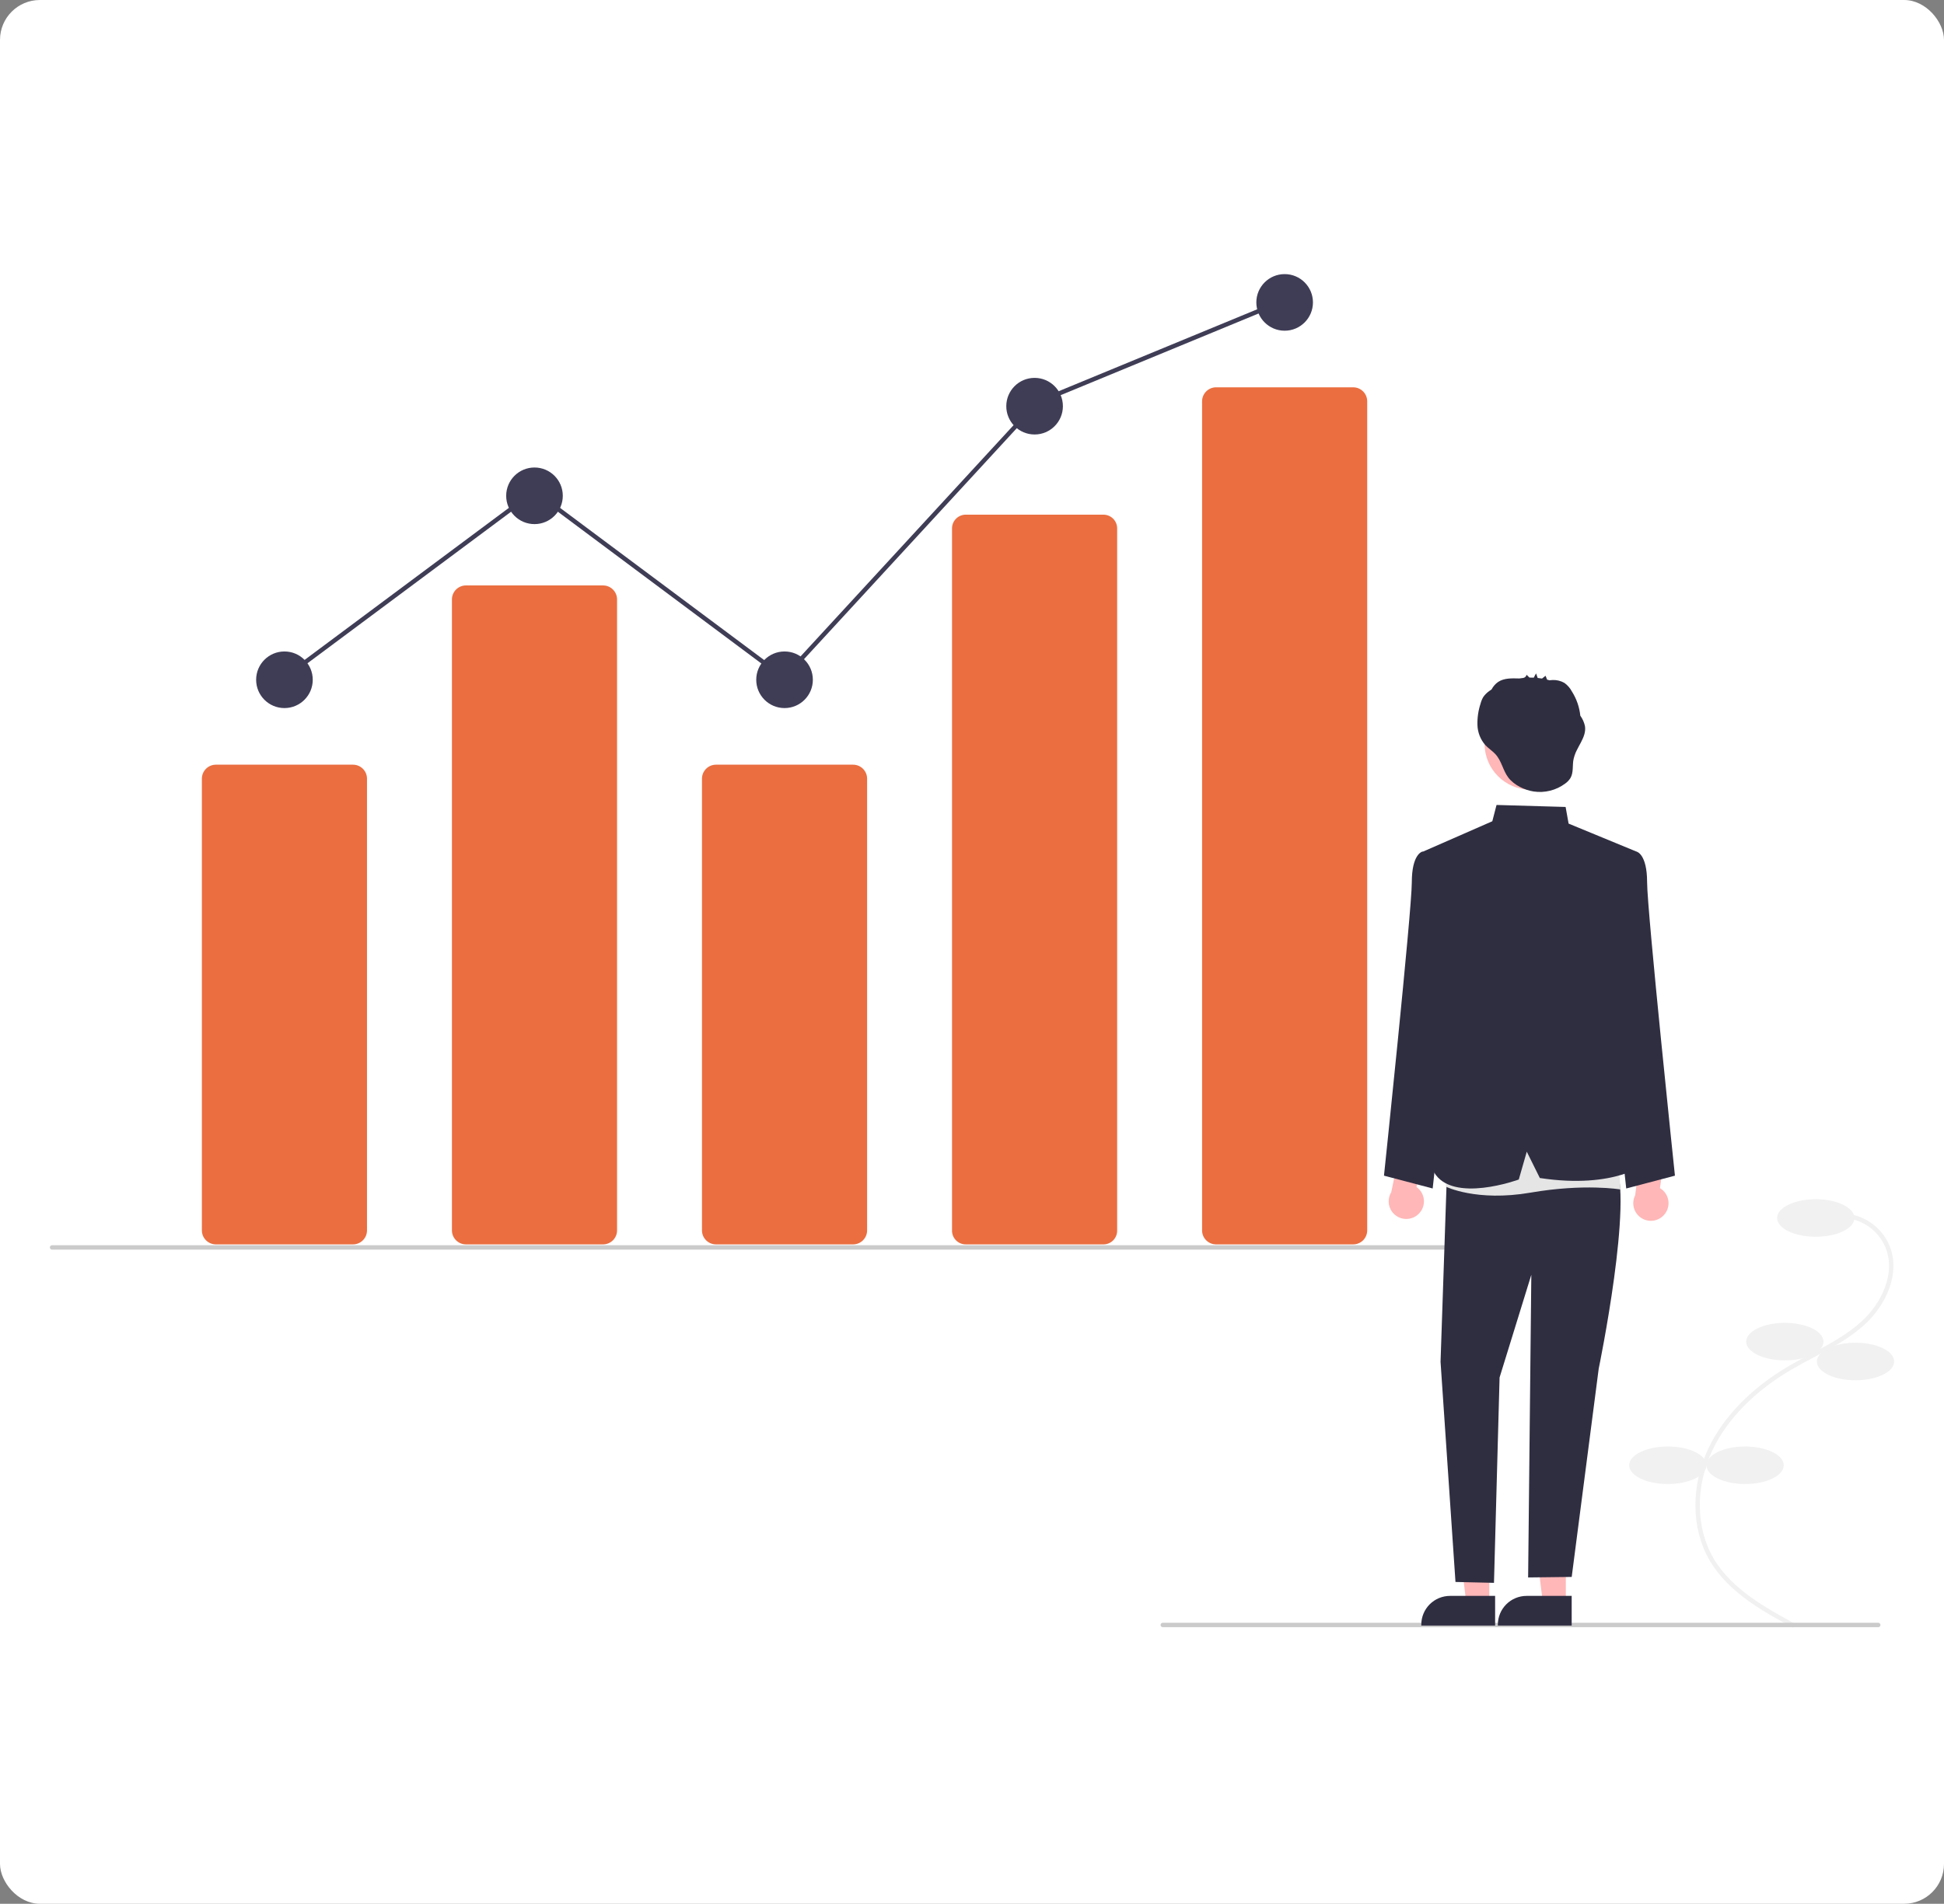 <svg width="390" height="382" viewBox="0 0 390 382" fill="none" xmlns="http://www.w3.org/2000/svg">
<rect x="0" y="0" width="390" height="382" fill="#808080" stroke="none"/>
<rect width="390" height="382" rx="8" fill="white"/>
<g clip-path="url(#clip0_386_746)">
<path d="M359.72 326.603L360.141 325.824C354.491 322.768 347.46 318.965 343.787 312.725C340.167 306.574 340.086 298.22 343.575 290.925C346.545 284.716 352 279.153 359.351 274.838C360.801 273.987 362.323 273.18 363.795 272.4C367.353 270.514 371.032 268.564 374.066 265.798C378.244 261.988 381.405 255.594 379.049 249.898C378.274 248.08 377.005 246.516 375.386 245.383C373.767 244.25 371.862 243.594 369.889 243.489L369.839 244.374C371.647 244.47 373.392 245.071 374.875 246.108C376.359 247.145 377.522 248.578 378.233 250.243C380.422 255.536 377.418 261.542 373.469 265.144C370.518 267.834 366.889 269.757 363.38 271.617C361.9 272.402 360.369 273.213 358.903 274.074C351.399 278.479 345.822 284.174 342.776 290.542C339.161 298.1 339.256 306.772 343.024 313.175C346.822 319.627 353.973 323.495 359.72 326.603Z" fill="#F1F1F1"/>
<path d="M364.273 248.159C368.555 248.159 372.026 246.473 372.026 244.393C372.026 242.314 368.555 240.628 364.273 240.628C359.991 240.628 356.521 242.314 356.521 244.393C356.521 246.473 359.991 248.159 364.273 248.159Z" fill="#F1F1F1"/>
<path d="M358.071 272.967C362.352 272.967 365.823 271.281 365.823 269.202C365.823 267.122 362.352 265.436 358.071 265.436C353.789 265.436 350.318 267.122 350.318 269.202C350.318 271.281 353.789 272.967 358.071 272.967Z" fill="#F1F1F1"/>
<path d="M372.248 276.954C376.529 276.954 380 275.268 380 273.189C380 271.109 376.529 269.423 372.248 269.423C367.966 269.423 364.495 271.109 364.495 273.189C364.495 275.268 367.966 276.954 372.248 276.954Z" fill="#F1F1F1"/>
<path d="M350.097 297.775C354.379 297.775 357.85 296.089 357.85 294.01C357.85 291.93 354.379 290.244 350.097 290.244C345.816 290.244 342.345 291.93 342.345 294.01C342.345 296.089 345.816 297.775 350.097 297.775Z" fill="#F1F1F1"/>
<path d="M334.592 297.775C338.874 297.775 342.345 296.089 342.345 294.01C342.345 291.93 338.874 290.244 334.592 290.244C330.311 290.244 326.84 291.93 326.84 294.01C326.84 296.089 330.311 297.775 334.592 297.775Z" fill="#F1F1F1"/>
<path d="M70.818 249.691H43.31C42.565 249.691 41.851 249.394 41.324 248.868C40.797 248.341 40.501 247.627 40.5 246.882V156.245C40.501 155.5 40.797 154.786 41.324 154.259C41.851 153.733 42.565 153.436 43.31 153.436H70.818C71.563 153.436 72.277 153.733 72.803 154.259C73.33 154.786 73.626 155.5 73.627 156.245V246.882C73.626 247.627 73.33 248.341 72.803 248.868C72.277 249.394 71.563 249.691 70.818 249.691Z" fill="#EA6E40"/>
<path d="M120.983 249.691H93.475C92.73 249.69 92.016 249.394 91.489 248.868C90.962 248.341 90.666 247.627 90.665 246.882V120.278C90.666 119.533 90.962 118.819 91.489 118.292C92.016 117.766 92.73 117.469 93.475 117.469H120.983C121.728 117.469 122.442 117.766 122.968 118.292C123.495 118.819 123.792 119.533 123.792 120.278V246.882C123.792 247.627 123.495 248.341 122.968 248.868C122.442 249.394 121.728 249.69 120.983 249.691Z" fill="#EA6E40"/>
<path d="M171.147 249.691H143.639C142.894 249.691 142.18 249.394 141.653 248.868C141.126 248.341 140.83 247.627 140.829 246.882V156.245C140.83 155.5 141.126 154.786 141.653 154.259C142.18 153.733 142.894 153.436 143.639 153.436H171.147C171.892 153.436 172.606 153.733 173.133 154.259C173.659 154.786 173.956 155.5 173.956 156.245V246.882C173.956 247.627 173.659 248.341 173.133 248.868C172.606 249.394 171.892 249.691 171.147 249.691Z" fill="#EA6E40"/>
<path d="M221.311 249.691H193.803C193.075 249.707 192.37 249.434 191.844 248.931C191.317 248.428 191.011 247.737 190.993 247.009V105.953C191.011 105.225 191.317 104.534 191.844 104.032C192.37 103.529 193.075 103.255 193.803 103.271H221.311C222.039 103.255 222.743 103.529 223.27 104.032C223.797 104.534 224.102 105.225 224.121 105.953V247.009C224.102 247.737 223.797 248.428 223.27 248.931C222.743 249.434 222.039 249.707 221.311 249.691Z" fill="#EA6E40"/>
<path d="M271.475 249.691H243.967C243.222 249.691 242.508 249.394 241.981 248.868C241.454 248.341 241.158 247.627 241.157 246.882V80.525C241.158 79.78 241.454 79.066 241.981 78.54C242.508 78.013 243.222 77.717 243.967 77.716H271.475C272.22 77.717 272.934 78.013 273.461 78.54C273.987 79.066 274.284 79.78 274.285 80.525V246.882C274.284 247.627 273.987 248.341 273.461 248.868C272.934 249.394 272.22 249.691 271.475 249.691Z" fill="#EA6E40"/>
<path d="M57.064 142.077C60.2 142.077 62.743 139.535 62.743 136.398C62.743 133.262 60.2 130.719 57.064 130.719C53.927 130.719 51.385 133.262 51.385 136.398C51.385 139.535 53.927 142.077 57.064 142.077Z" fill="#3F3D56"/>
<path d="M107.228 105.164C110.364 105.164 112.907 102.622 112.907 99.485C112.907 96.349 110.364 93.806 107.228 93.806C104.091 93.806 101.549 96.349 101.549 99.485C101.549 102.622 104.091 105.164 107.228 105.164Z" fill="#3F3D56"/>
<path d="M157.393 142.077C160.529 142.077 163.072 139.535 163.072 136.398C163.072 133.262 160.529 130.719 157.393 130.719C154.256 130.719 151.714 133.262 151.714 136.398C151.714 139.535 154.256 142.077 157.393 142.077Z" fill="#3F3D56"/>
<path d="M207.557 87.181C210.693 87.181 213.236 84.638 213.236 81.502C213.236 78.365 210.693 75.823 207.557 75.823C204.42 75.823 201.878 78.365 201.878 81.502C201.878 84.638 204.42 87.181 207.557 87.181Z" fill="#3F3D56"/>
<path d="M257.721 66.358C260.857 66.358 263.4 63.815 263.4 60.679C263.4 57.542 260.857 55 257.721 55C254.585 55 252.042 57.542 252.042 60.679C252.042 63.815 254.585 66.358 257.721 66.358Z" fill="#3F3D56"/>
<path d="M303.709 250.746H10.443C10.325 250.746 10.213 250.699 10.13 250.616C10.047 250.533 10 250.421 10 250.303C10 250.186 10.047 250.073 10.13 249.99C10.213 249.907 10.325 249.86 10.443 249.86H303.709C303.827 249.86 303.94 249.907 304.023 249.99C304.106 250.073 304.152 250.186 304.152 250.303C304.152 250.421 304.106 250.533 304.023 250.616C303.94 250.699 303.827 250.746 303.709 250.746Z" fill="#CBCBCB"/>
<path d="M376.804 326.499H233.272C233.155 326.499 233.042 326.453 232.959 326.37C232.876 326.286 232.829 326.174 232.829 326.056C232.829 325.939 232.876 325.826 232.959 325.743C233.042 325.66 233.155 325.613 233.272 325.613H376.804C376.922 325.613 377.035 325.66 377.118 325.743C377.201 325.826 377.247 325.939 377.247 326.056C377.247 326.174 377.201 326.286 377.118 326.37C377.035 326.453 376.922 326.499 376.804 326.499Z" fill="#CBCBCB"/>
<path d="M284.632 243.546C284.996 243.184 285.276 242.746 285.453 242.264C285.63 241.782 285.699 241.267 285.656 240.755C285.612 240.243 285.457 239.747 285.2 239.302C284.944 238.857 284.594 238.474 284.173 238.179L285.915 230.342L281.411 228.122L279.107 239.223C278.658 239.962 278.496 240.84 278.651 241.691C278.806 242.542 279.268 243.306 279.949 243.838C280.63 244.371 281.483 244.636 282.346 244.582C283.209 244.528 284.022 244.159 284.632 243.546Z" fill="#FFB7B7"/>
<path d="M333.886 243.717C334.221 243.328 334.467 242.87 334.606 242.376C334.745 241.882 334.774 241.363 334.691 240.856C334.608 240.349 334.415 239.867 334.125 239.443C333.835 239.019 333.456 238.663 333.014 238.402L334.144 230.454L329.482 228.589L328.043 239.835C327.653 240.607 327.559 241.495 327.78 242.331C328.001 243.167 328.52 243.893 329.24 244.371C329.961 244.85 330.831 245.048 331.688 244.927C332.544 244.807 333.326 244.376 333.886 243.717Z" fill="#FFB7B7"/>
<path d="M298.776 321.721L294.183 321.72L291.998 304.005L298.777 304.005L298.776 321.721Z" fill="#FFB7B7"/>
<path d="M299.946 326.173L285.137 326.172V325.985C285.137 324.456 285.744 322.99 286.825 321.909C287.906 320.828 289.372 320.221 290.901 320.221L299.947 320.221L299.946 326.173Z" fill="#2F2E41"/>
<path d="M314.135 321.721L309.542 321.72L307.357 304.005L314.136 304.005L314.135 321.721Z" fill="#FFB7B7"/>
<path d="M315.307 326.173L300.497 326.172V325.985C300.497 324.456 301.105 322.99 302.186 321.909C303.267 320.828 304.733 320.221 306.261 320.221L315.307 320.221L315.307 326.173Z" fill="#2F2E41"/>
<path d="M323.383 172.674L328.336 170.887C328.336 170.887 330.438 171.333 330.438 177.034C330.438 182.735 336.021 235.901 336.021 235.901L326.251 238.473L320.729 188.032L323.383 172.674Z" fill="#2F2E41"/>
<path d="M290.288 172.674L285.335 170.887C285.335 170.887 283.233 171.333 283.233 177.034C283.233 182.735 277.65 235.901 277.65 235.901L287.42 238.473L292.943 188.032L290.288 172.674Z" fill="#2F2E41"/>
<path d="M290.352 233.311L288.998 273.248L291.995 317.426L299.718 317.604L300.842 276.394L307.21 255.789L306.568 316.521L315.312 316.416L320.728 274.633C320.728 274.633 327.88 240.054 323.914 233.311L305.648 227.237L290.352 233.311Z" fill="#2F2E41"/>
<path d="M290.5 228.499L290.06 238.106C290.06 238.106 296.222 241.173 307.055 239.305C317.887 237.436 325.088 238.668 325.088 238.668L324.256 226.421L290.5 228.499Z" fill="#E5E5E5"/>
<path d="M285.139 171.029L299.383 164.787L300.232 161.518L314.089 161.919L314.688 165.259L328.336 170.887L322.323 191.795L322.939 206.504L330.438 233.311C330.438 233.311 324.113 238.682 308.918 236.371L306.296 231.088L304.693 236.675C304.693 236.675 291.368 241.577 287.676 235.196L290.352 189.104L285.139 171.029Z" fill="#2F2E41"/>
<path d="M307.034 158.447C312.116 158.447 316.236 154.327 316.236 149.245C316.236 144.164 312.116 140.044 307.034 140.044C301.953 140.044 297.833 144.164 297.833 149.245C297.833 154.327 301.953 158.447 307.034 158.447Z" fill="#FFB7B7"/>
<path d="M317.968 145.68C317.803 144.931 317.487 144.224 317.038 143.602C316.859 141.883 316.286 140.229 315.362 138.768C315.001 138.083 314.487 137.49 313.861 137.035C313.144 136.622 312.326 136.418 311.499 136.446C311.349 136.443 311.079 136.489 310.837 136.5C310.681 136.452 310.524 136.409 310.367 136.368C310.275 136.164 310.094 135.569 310.043 135.61L309.357 136.154C309.068 136.104 308.776 136.065 308.484 136.034C308.377 135.73 308.271 135.426 308.165 135.123C307.992 135.394 307.841 135.679 307.712 135.974C307.421 135.96 307.13 135.955 306.838 135.959L306.256 135.399C306.221 135.555 306.142 135.698 306.028 135.81C305.914 135.922 305.77 135.998 305.613 136.029C305.345 136.056 305.078 136.092 304.812 136.135C304.79 136.135 304.768 136.135 304.747 136.134C303.312 136.099 301.769 136.034 300.569 136.822C300.007 137.207 299.551 137.726 299.239 138.332C299.092 138.431 298.945 138.53 298.802 138.636C298.321 138.965 297.904 139.378 297.571 139.856C297.33 140.269 297.146 140.713 297.027 141.176C296.569 142.569 296.357 144.031 296.4 145.497C296.449 146.972 297.006 148.386 297.976 149.499C298.592 150.16 299.374 150.648 299.99 151.308C301.259 152.668 301.496 154.564 302.582 156.003C303.729 157.524 305.824 158.526 307.664 158.813C308.77 158.979 309.898 158.926 310.983 158.655C312.068 158.385 313.089 157.902 313.988 157.235C314.419 156.935 314.785 156.551 315.064 156.107C315.703 155.002 315.432 153.614 315.669 152.361C316.114 150.011 318.356 148.039 317.968 145.68Z" fill="#2F2E41"/>
<path d="M56.761 136.754L56.232 136.043L107.229 98.077L157.231 135.373L207.917 80.342L208.008 80.305L257.199 60.002L257.537 60.821L208.436 81.086L157.341 136.561L107.228 99.182L56.761 136.754Z" fill="#3F3D56"/>
</g>
<defs>
<clipPath id="clip0_386_746">
<rect width="370" height="271.603" fill="white" transform="translate(10 55)"/>
</clipPath>
</defs>
</svg>
